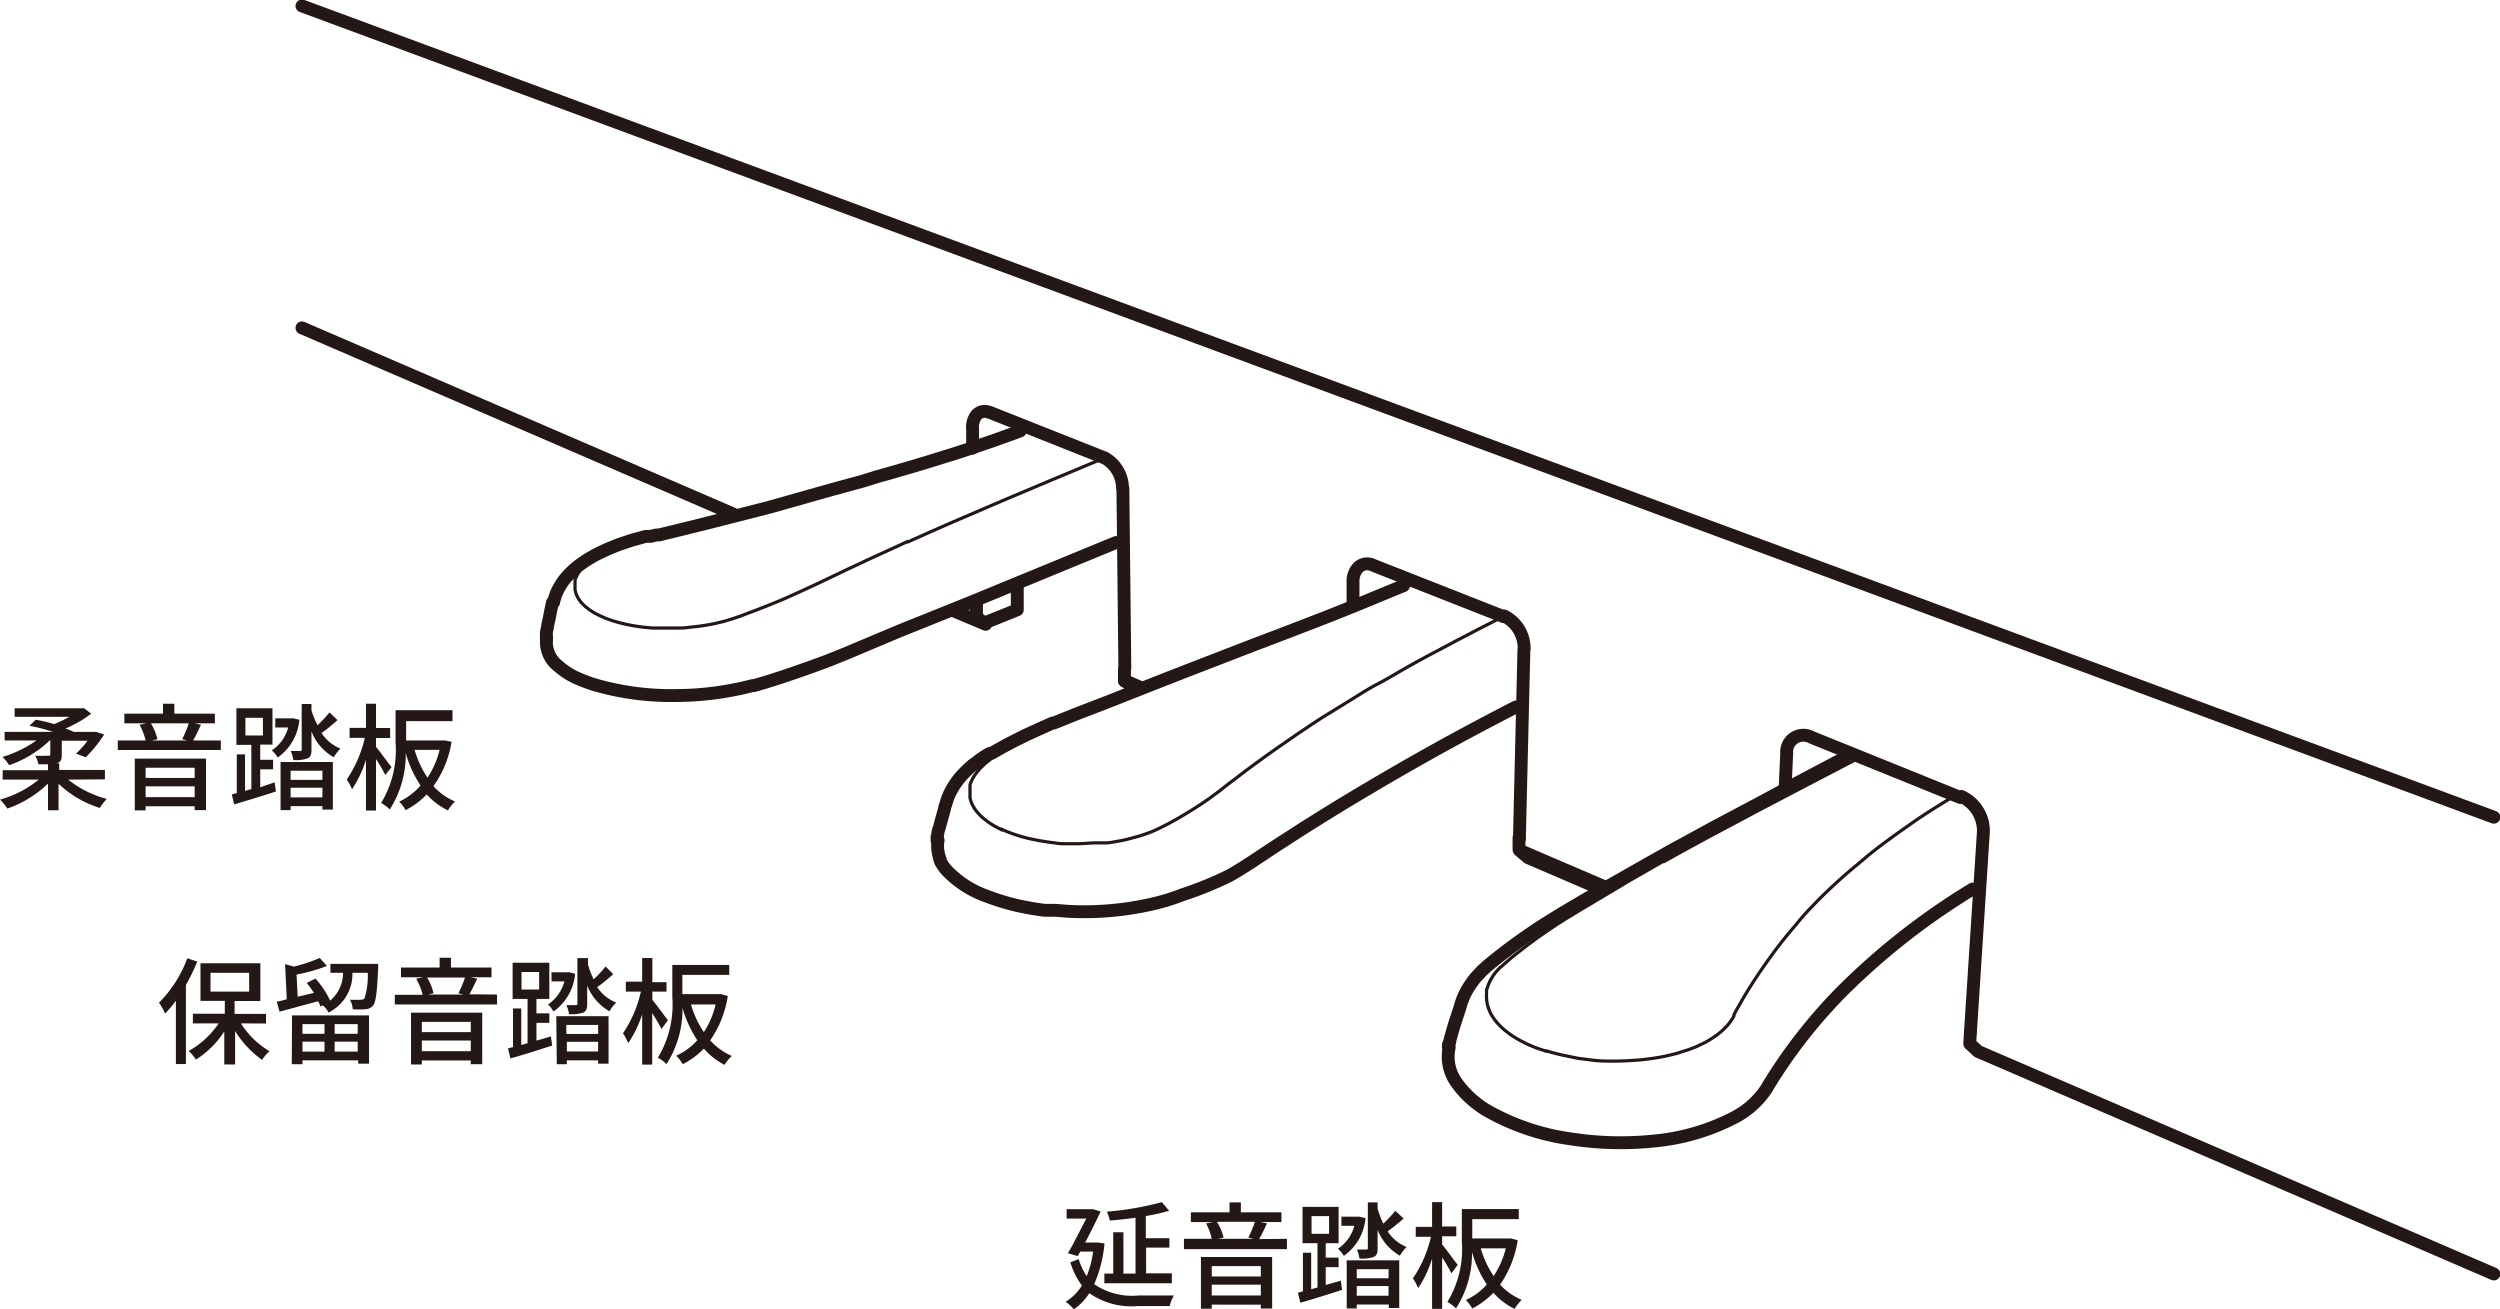 <svg id="レイヤー_1" data-name="レイヤー 1" xmlns="http://www.w3.org/2000/svg" width="68.48mm" height="35.86mm" viewBox="0 0 194.12 101.66"><defs><style>.cls-1,.cls-2{fill:none;stroke:#231815;stroke-linecap:round;stroke-linejoin:round;}.cls-2{stroke-width:0.25px;}.cls-3{fill:#231815;}</style></defs><path class="cls-1" d="M59.27,39.91,25.79,25.46m0-25L196,63.46m0,35.47L156,81.67" transform="translate(-2.35)"/><path class="cls-2" d="M81.8,33.49l-2.36.83-2.32.77-2.64.82-1.2.35-1.52.44-1.86.52-2.54.69-2.59.69c-.89.23-1.77.47-2.66.69-1.59.42-3.18.82-4.77,1.22L55.25,41l-2.11.52-.31.07-.14,0-.43.11-.56.15-.54.17-.49.18-.46.18-.3.13-.29.13-.53.27-.48.29a4.73,4.73,0,0,0-.43.31,3.87,3.87,0,0,0-.37.32,3.7,3.7,0,0,0-.28.28c-.08.11-.17.22-.24.33a2.21,2.21,0,0,0-.18.34A.87.87,0,0,0,47,45c0,.05,0,.11,0,.17a2,2,0,0,0,0,.34,1.51,1.51,0,0,0,0,.3,2,2,0,0,0,.09.33,1.68,1.68,0,0,0,.16.33,3.71,3.71,0,0,0,.23.32q.15.16.3.3l.32.25m0,0,.31.2a4.23,4.23,0,0,0,.47.25l.51.23.57.2.61.17.49.11c.43.09.87.16,1.3.21l.65.06.75,0c.45,0,.89,0,1.34,0q.39,0,.78-.06l.67-.07c.44-.06.87-.13,1.31-.22l.45-.11a3.74,3.74,0,0,0,.45-.12c.31-.09.63-.19.93-.3a3.39,3.39,0,0,0,.41-.15l.24-.09.32-.12.4-.15.56-.22c.56-.22,1.13-.45,1.69-.69l1-.45.44-.2.43-.2.71-.33.71-.34.7-.33.83-.4,1.39-.65c1.1-.52,2.2-1,3.3-1.52" transform="translate(-2.35)"/><path class="cls-1" d="M81.34,45.35l0,2m0,0-2.48,1m-1-15.11a1.57,1.57,0,0,1,.3-1,.86.86,0,0,1,1-.22M120.7,50.38a2.81,2.81,0,0,0-1.56-2.55m-41-.88v-.27M77.87,34.8l0-1.52m11.82,18.6-.15-13.94m-1.42-2.38L79.15,32m10.36,5.92a2.72,2.72,0,0,0-1.42-2.38m53,23A1.3,1.3,0,0,1,143,57.25M107.41,47l0-1.88m12.92,20,.35-14.66m-13.27-5.29a1.55,1.55,0,0,1,.41-1.11,1,1,0,0,1,1.14-.17m10.16,4-10.16-4m32,17.45.12-2.72m13.49,3.31L143,57.25m11.65,4.6a2.94,2.94,0,0,1,1.71,2.76m-1,15.45,1-15.45" transform="translate(-2.35)"/><path class="cls-1" d="M75.19,65.26a2.32,2.32,0,0,0,0,.87,2.07,2.07,0,0,0,.1.43c0,.07,0,.14.07.2l0,.1a.08.08,0,0,0,0,0v0h0a3.24,3.24,0,0,0,.52.75,7.92,7.92,0,0,0,3.14,2,17.53,17.53,0,0,0,2.74.8c.57.11,1.14.21,1.71.28h.07l.17,0,.42,0c.4,0,.81.06,1.22.08a23.56,23.56,0,0,0,6.43-.56,15.66,15.66,0,0,0,2.33-.71A28.14,28.14,0,0,0,97.81,68c1.22-.69,2.36-1.49,3.52-2.25l1.92-1.24c1.81-1.15,3.64-2.28,5.5-3.37,3.7-2.2,7.47-4.27,11.31-6.24" transform="translate(-2.35)"/><path class="cls-2" d="M122.4,81.63l-.57-.19c-.24-.08-.47-.18-.71-.28s-.33-.15-.49-.24a5.76,5.76,0,0,1-.6-.33,5.07,5.07,0,0,1-.54-.36,4.78,4.78,0,0,1-.42-.34,4,4,0,0,1-.36-.35,4.35,4.35,0,0,1-.34-.41,1.64,1.64,0,0,1-.14-.22.86.86,0,0,1-.1-.16,2.59,2.59,0,0,1-.17-.38,2.91,2.91,0,0,1-.12-.39,3.47,3.47,0,0,1-.06-.45,2.75,2.75,0,0,1,0-.4.88.88,0,0,1,0-.16c0-.08,0-.16.05-.23a1.87,1.87,0,0,0,.07-.22l.09-.22a2.82,2.82,0,0,1,.21-.38l.1-.17.12-.16a2.75,2.75,0,0,1,.22-.26A2.91,2.91,0,0,1,119,75l.16-.15.23-.2.17-.15.18-.15.3-.24.18-.14.19-.15.55-.43.38-.28.38-.28.39-.27.52-.36.67-.45c.19-.11.37-.23.55-.35l.7-.42.42-.26.56-.33.7-.42.84-.5,1.67-1,2.75-1.58M111.86,45.41c-.88.38-1.77.74-2.66,1.1l-.72.29-2,.78-2.4.94-1.84.7-5,1.92-1.61.62L94,52.4l-4.31,1.7-2.37.95-.68.27-.77.31-.35.14L85,56l-.68.29-.59.25-1.23.58c-.4.19-.79.39-1.18.6l-.3.17-.38.2-.22.13-.3.17-.28.18a2.68,2.68,0,0,0-.28.18l-.26.18-.24.19a2.11,2.11,0,0,0-.23.19l-.21.2-.2.19a1.63,1.63,0,0,1-.17.2l-.15.21a1.43,1.43,0,0,0-.14.2l-.12.21-.09.2-.08.21a1.6,1.6,0,0,0,0,.21,1.18,1.18,0,0,0,0,.2,1.48,1.48,0,0,0,0,.21,1.34,1.34,0,0,0,0,.2,1.49,1.49,0,0,0,0,.21,3,3,0,0,0,.12.4,3.72,3.72,0,0,0,.21.39,2,2,0,0,0,.28.37,3.15,3.15,0,0,0,.36.37l.43.34.25.16a2.26,2.26,0,0,0,.26.16l.28.15.29.15" transform="translate(-2.35)"/><path class="cls-1" d="M114.88,81.33A3.42,3.42,0,0,0,115.4,84a7.76,7.76,0,0,0,2.78,2.44,18.14,18.14,0,0,0,6.15,2,25.18,25.18,0,0,0,6.49.16A16.79,16.79,0,0,0,137,86.79a6.64,6.64,0,0,0,2.47-2.18l.05-.08h0s0,0,0,0l0,0a.56.56,0,0,1,.05-.08l.1-.17a3.45,3.45,0,0,1,.2-.32c.13-.22.27-.44.41-.65.28-.43.57-.86.86-1.27a40.57,40.57,0,0,1,4.18-5,54.1,54.1,0,0,1,10.2-8M78.17,47.9l0-.86M89.66,52v.88" transform="translate(-2.35)"/><path class="cls-2" d="M146.27,59.08c-4.43,2.31-10.37,5.38-14.73,7.83" transform="translate(-2.35)"/><path class="cls-1" d="M89,42.13l-11.18,4.6L72.18,49,68,50.76l-1.37.55c-1.19.45-2.39.87-3.59,1.27-.71.23-1.43.46-2.15.66l-.06,0h-.06a23.7,23.7,0,0,1-5.87.77,21.29,21.29,0,0,1-6-.73A11.57,11.57,0,0,1,47,52.59a5.84,5.84,0,0,1-1.32-.88,2.34,2.34,0,0,1-.89-2.13" transform="translate(-2.35)"/><path class="cls-2" d="M87.57,35.78c-4.4,1.84-10.37,4.33-14.72,6.3" transform="translate(-2.35)"/><path class="cls-1" d="M78.16,47.9l.72.58m0,0-2.37-1M121,66.6l-.68-.58m0,0,6.78,2.91m-.28.17L121,66.6M90.37,53.42l-.71-.58m0,0,1.34.58m-.33.13-.3-.13m65.55,28.2-.62-.57m.06-1-.06,1m-35-16,0,.93" transform="translate(-2.35)"/><path class="cls-2" d="M118.63,48.1l-1.6.82-1.59.83-1.54.82c-.69.36-1.37.73-2.05,1.11-.85.47-1.69,1-2.54,1.44s-1.68,1-2.52,1.51L105,55.73l-.75.49-1.25.84-1.24.86c-.71.49-1.41,1-2.11,1.51l-.62.46-.73.56-.56.42-.18.14-.19.15-.37.29c-.1.07-.2.16-.31.23l-.26.19a2.48,2.48,0,0,1-.26.19l-.54.37c-.31.2-.61.4-.93.59l-.44.27-.53.31-.23.12-.31.18-.48.25-.41.2-.34.16-.27.11-.38.14-.28.09a2.91,2.91,0,0,1-.39.12l-.7.19a8.33,8.33,0,0,1-.84.17q-.37.08-.75.12l-.33,0-.44,0c-.55,0-1.1.07-1.65.07h-.33l-.44,0c-.29,0-.58,0-.86-.06-.52-.06-1-.13-1.55-.24a11.35,11.35,0,0,1-1.42-.36c-.22-.07-.43-.14-.65-.23l-.28-.11-.31-.14M153.79,62c-1,.61-2,1.23-2.94,1.89s-1.75,1.23-2.59,1.87c-.42.32-.83.65-1.24,1s-.8.66-1.19,1c-.72.62-1.41,1.26-2.08,1.92-.31.31-.6.62-.9.93s-.7.76-1,1.15c-.68.78-1.33,1.59-1.94,2.43s-1,1.42-1.48,2.15c-.28.45-.56.89-.82,1.35s-.38.65-.56,1l-.06.12a.56.56,0,0,0,0,.08,1.62,1.62,0,0,1-.1.18l-.07.11-.06.09-.14.19a2.55,2.55,0,0,1-.26.3l-.33.32-.37.3-.42.28-.22.14-.31.17-.67.32c-.21.08-.42.17-.64.24l-.78.25q-.36.1-.72.18c-.28.07-.56.12-.85.17-.55.09-1.11.16-1.66.2s-1.15.07-1.73.07-1.23,0-1.84-.1l-.9-.11L124,82a13.35,13.35,0,0,1-1.54-.39" transform="translate(-2.35)"/><path class="cls-1" d="M115.78,78a5.54,5.54,0,0,1,.21-.57,5.6,5.6,0,0,1,.27-.55c.11-.18.22-.36.34-.53a5,5,0,0,1,.4-.51l.39-.42.43-.4.15-.12,0,0,.2-.17.23-.18.22-.18.87-.67c.56-.42,1.14-.83,1.72-1.23s1.21-.8,1.83-1.18l.27-.17.28-.17.89-.53,2.2-1.29L130.43,67m0,0,1.18-.66c.4-.23.79-.45,1.19-.66l2.4-1.31.56-.3.21-.11.56-.3,2.6-1.38L141.51,61l4.09-2.16M114.81,81.28c0-.1,0-.19.07-.29s.05-.21.08-.31l.18-.64.18-.6.33-1,.12-.38M45.33,46.78a5.31,5.31,0,0,1,.2-.68,5.75,5.75,0,0,1,.34-.65,4.44,4.44,0,0,1,.45-.62,6.25,6.25,0,0,1,.57-.58,5.85,5.85,0,0,1,.69-.54c.26-.19.54-.35.81-.51s.62-.32.94-.47.69-.29,1-.42l.86-.29c.3-.1.6-.18.91-.26l.2-.06.22-.05.14,0,.21,0,.46-.11.2,0,.39-.1.67-.16.65-.16,2.1-.52,4.78-1.22L67,38l2.35-.64L70.5,37l.58-.16.46-.13,1.38-.4,1.31-.39,1.29-.4,1.28-.4c1.6-.52,3.2-1.07,4.77-1.66M44.77,49.66l0-.24c0-.09,0-.18,0-.26s.07-.37.1-.56.07-.35.11-.52c.08-.43.17-.86.26-1.29M75.11,65.26a2.38,2.38,0,0,1,0-.26l.06-.26c0-.19.09-.38.14-.56s.09-.35.14-.52.17-.6.25-.9c0-.12.07-.24.1-.35m0,0a4.78,4.78,0,0,1,.27-.75,5.73,5.73,0,0,1,.41-.73,6.2,6.2,0,0,1,.54-.7c.21-.23.44-.45.67-.66s.22-.19.34-.27.23-.18.35-.27.34-.24.52-.35l.26-.16,0,0,.1,0,.07-.05.06,0,.14-.08.28-.16.34-.19.36-.2.72-.37.74-.37,1-.46,1-.45.14-.05.08,0,.25-.1.47-.19,1.1-.44,2.59-1c2.25-.89,4.5-1.78,6.75-2.65l3.13-1.21,1.43-.55.69-.26.28-.11.59-.22.44-.17.86-.33,2.28-.88c1.07-.42,2.15-.85,3.22-1.29s2-.83,3.06-1.26" transform="translate(-2.35)"/><path class="cls-3" d="M7.64,60.54a8.05,8.05,0,0,0,3,1.5,4,4,0,0,0-.55.7,8.2,8.2,0,0,1-3.2-1.88v2.06H6.07V60.85a8.66,8.66,0,0,1-3.16,1.94,4.65,4.65,0,0,0-.56-.7,8.19,8.19,0,0,0,3-1.55H2.55v-.73H6.07v-.46H5.33a3.18,3.18,0,0,0-.25-.67,9.06,9.06,0,0,0,1,0c.13,0,.17,0,.17-.13V57.5H6.2a8.55,8.55,0,0,1-3.15,1.92,2.81,2.81,0,0,0-.52-.64A9,9,0,0,0,5.17,57.5H2.7v-.67H6.45a14.35,14.35,0,0,0-1.82-.47l.48-.47a10.17,10.17,0,0,1,1.43.34,10.15,10.15,0,0,0,1.2-.57H3.48V55H8.7l.18,0,.54.42a8.65,8.65,0,0,1-2,1.15c.24.08.45.17.63.25L8,56.83H9.62l.17,0,.64.21A10.63,10.63,0,0,1,9,58.81l-.75-.29a7.07,7.07,0,0,0,.89-1h-2v1.1c0,.38-.09.56-.39.65l-.13,0h.32v.52h3.55v.73Z" transform="translate(-2.35)"/><path class="cls-3" d="M19.49,57.5v.74h-8V57.5h2.16a4.86,4.86,0,0,0-.47-1.22l.54-.11H12v-.75h3v-.77h.88v.77h3.15v.75H17.45l.5.11c-.21.44-.42.89-.61,1.22Zm-6.68,1.41h5.53v4h-.88v-.3H13.65v.32h-.84Zm.84.71v.79h3.81v-.79Zm3.81,2.28v-.84H13.65v.84Zm-3.4-5.73a4.47,4.47,0,0,1,.51,1.23l-.44.1h2.76l-.4-.1A8.55,8.55,0,0,0,17,56.17Z" transform="translate(-2.35)"/><path class="cls-3" d="M23.67,60.75l.1.71c-1.13.37-2.34.74-3.24,1l-.19-.77.39-.11v-3h.64v2.83l.49-.13V57.84H20.7V55h2.8v2.82h-.95V59h1v.74h-1v1.39ZM21.4,57.11h1.36V55.74H21.4Zm4.19-1.22a4,4,0,0,1-1.68,2.93,2.64,2.64,0,0,0-.46-.55,3.07,3.07,0,0,0,1.27-1.78h-1v-.71H25l.12,0Zm-1.46,3.28h4.06v3.7h-.81V62.6H24.91v.31h-.78Zm.78.68v.71h2.47v-.71Zm2.47,2.07v-.75H24.91v.75Zm1.17-6c-.4.36-.85.73-1.24,1a3.15,3.15,0,0,0,1.47,1.21,3.52,3.52,0,0,0-.52.67,3.9,3.9,0,0,1-1.73-2v1.41c0,.37-.06.57-.3.68a2.74,2.74,0,0,1-1.11.13,2.64,2.64,0,0,0-.2-.7c.32,0,.63,0,.72,0s.13,0,.13-.12V54.67h.76v.49A7.31,7.31,0,0,0,27,56.32a10.25,10.25,0,0,0,.93-1Z" transform="translate(-2.35)"/><path class="cls-3" d="M32.26,60.18a11.19,11.19,0,0,0-.72-1.24v4h-.78V59a8.9,8.9,0,0,1-1.08,2.29,4.23,4.23,0,0,0-.41-.76,9.48,9.48,0,0,0,1.4-3.23H29.49v-.78h1.27V54.65h.78v1.88h1.1v.78h-1.1V58c.26.29,1,1.33,1.21,1.57Zm5.15-2.58A8.16,8.16,0,0,1,36,61.05a4.77,4.77,0,0,0,1.68,1.19,3,3,0,0,0-.55.69,5.2,5.2,0,0,1-1.65-1.24,6.2,6.2,0,0,1-1.64,1.22,2.94,2.94,0,0,0-.5-.66A5,5,0,0,0,35,61a8.84,8.84,0,0,1-1.15-2.52,7.93,7.93,0,0,1-1.24,4.38,3,3,0,0,0-.67-.51,7.9,7.9,0,0,0,1.12-4.7v-2.5h4.42V56H33.88v1.5h2.87l.14,0Zm-2.87.63a7.47,7.47,0,0,0,1,2.16,6.84,6.84,0,0,0,.94-2.16Z" transform="translate(-2.35)"/><path class="cls-3" d="M17.66,74.67a16,16,0,0,1-.88,1.82v6.14H16V77.71a9.62,9.62,0,0,1-.84,1,4.5,4.5,0,0,0-.47-.85,9.57,9.57,0,0,0,2.2-3.45Zm3.39,4.8a6.62,6.62,0,0,0,2.22,2.16,3.67,3.67,0,0,0-.58.67,7.66,7.66,0,0,1-2.09-2.24v2.6h-.84V80.1a7.24,7.24,0,0,1-2.2,2.18,3.61,3.61,0,0,0-.57-.67,6.68,6.68,0,0,0,2.33-2.14h-2v-.75h2.48v-1H17.91V74.8h4.65v2.93h-2v1H23v.75ZM18.69,77h3V75.54h-3Z" transform="translate(-2.35)"/><path class="cls-3" d="M31.71,74.85v.33c-.09,1.91-.18,2.64-.4,2.91a.81.81,0,0,1-.58.28,6.57,6.57,0,0,1-1,0,1.63,1.63,0,0,0-.22-.74,7.85,7.85,0,0,0,.85,0,.34.34,0,0,0,.28-.09,5.73,5.73,0,0,0,.26-2H29.71a3.34,3.34,0,0,1-1.86,3.09,1.79,1.79,0,0,0-.44-.56l-.18.09a3.43,3.43,0,0,0-.18-.41l-3,.81-.22-.79c.23,0,.49-.11.78-.17l-.13-2.73.69.19a12.69,12.69,0,0,0,2-.67l.56.62a13.31,13.31,0,0,1-2.36.67l.09,1.72,1.26-.3c-.18-.27-.37-.54-.56-.77l.68-.34a6.88,6.88,0,0,1,1.14,1.71,2.81,2.81,0,0,0,1-2.16H28v-.69Zm-6.69,4H31V82.6h-.84v-.26H25.83v.3H25Zm.81.68v.75h1.71v-.75Zm1.71,2.13v-.77H25.83v.77Zm2.58-2.13H28.33v.75h1.79Zm0,2.13v-.77H28.33v.77Z" transform="translate(-2.35)"/><path class="cls-3" d="M40.94,77.23V78H33v-.75h2.16A4.65,4.65,0,0,0,34.66,76l.54-.11H33.48v-.76h3v-.76h.88v.76h3.15v.76H38.9l.5.11c-.21.44-.42.89-.61,1.21Zm-6.68,1.41h5.53v4H38.9v-.29H35.1v.31h-.84Zm.84.71v.8h3.8v-.8Zm3.8,2.28V80.8H35.1v.83Zm-3.39-5.72a4.2,4.2,0,0,1,.5,1.22l-.43.1h2.76l-.4-.1a8.42,8.42,0,0,0,.51-1.22Z" transform="translate(-2.35)"/><path class="cls-3" d="M45.12,80.48l.1.71c-1.13.37-2.34.75-3.24,1l-.19-.78.39-.1v-3h.64v2.84l.49-.14V77.57H42.15V74.76H45v2.81H44v1.12h1v.74H44v1.38Zm-2.28-3.64h1.37V75.48H42.84ZM47,75.62a4,4,0,0,1-1.68,2.93A2.36,2.36,0,0,0,44.9,78a3.13,3.13,0,0,0,1.27-1.79h-1v-.71h1.27l.12,0Zm-1.46,3.29h4.06V82.6h-.81v-.26H46.36v.3h-.78Zm.78.68v.7h2.47v-.7Zm2.47,2.06V80.9H46.36v.75Zm1.17-6c-.4.36-.85.74-1.24,1a3.07,3.07,0,0,0,1.47,1.2,3.22,3.22,0,0,0-.52.68,4,4,0,0,1-1.73-2v1.41c0,.37-.06.57-.3.69a2.77,2.77,0,0,1-1.11.12,2.43,2.43,0,0,0-.21-.7c.33,0,.64,0,.73,0s.13,0,.13-.12V74.4H48v.49a7,7,0,0,0,.44,1.16,8.3,8.3,0,0,0,.93-1Z" transform="translate(-2.35)"/><path class="cls-3" d="M53.71,79.91c-.15-.3-.44-.81-.72-1.24v4h-.78v-3.9A8.9,8.9,0,0,1,51.13,81a4.6,4.6,0,0,0-.41-.76A9.39,9.39,0,0,0,52.11,77H50.94v-.77h1.27V74.39H53v1.88h1.1V77H53v.64c.26.3,1,1.33,1.21,1.58Zm5.15-2.57a8.22,8.22,0,0,1-1.37,3.45A4.9,4.9,0,0,0,59.17,82a3.13,3.13,0,0,0-.56.69A5.43,5.43,0,0,1,57,81.43a6.16,6.16,0,0,1-1.64,1.21,2.92,2.92,0,0,0-.51-.66,4.86,4.86,0,0,0,1.64-1.2,9,9,0,0,1-1.15-2.52,7.87,7.87,0,0,1-1.24,4.37,3.34,3.34,0,0,0-.67-.5,7.92,7.92,0,0,0,1.12-4.7v-2.5h4.42v.77H55.33v1.5H58.2l.14,0ZM56,78a7.54,7.54,0,0,0,1,2.15A6.68,6.68,0,0,0,57.91,78Z" transform="translate(-2.35)"/><path class="cls-3" d="M88.11,96.56a10,10,0,0,1-.8,3.16,5.2,5.2,0,0,0,3.43.88c.43,0,2.22,0,2.76,0a3.13,3.13,0,0,0-.33.82H90.71a5.71,5.71,0,0,1-3.78-1,4.11,4.11,0,0,1-1.2,1.25,3.84,3.84,0,0,0-.63-.58,4.09,4.09,0,0,0,1.26-1.26,5.77,5.77,0,0,1-.9-1.81l.65-.24a4.91,4.91,0,0,0,.62,1.32,8,8,0,0,0,.5-1.91h-1l-.2.35-.76-.22c.49-.84,1-1.89,1.43-2.69H85.17v-.73H87.1l.14,0,.57.18c-.32.69-.76,1.57-1.2,2.41h.85l.16,0Zm2.41-2c-.67.1-1.35.17-2,.22a2.55,2.55,0,0,0-.23-.69,23.17,23.17,0,0,0,4.27-.74l.57.67a14,14,0,0,1-1.81.41v1.72h1.83v.73H91.34v2h2v.77H88.1V98.9h.69V95.69h.79V98.9h.94Z" transform="translate(-2.35)"/><path class="cls-3" d="M102.28,96.2V97h-8V96.2h2.16A4.86,4.86,0,0,0,96,95l.54-.1H94.82v-.76h3v-.77h.88v.77h3.15v.76h-1.62l.5.1c-.21.45-.42.9-.61,1.22ZM95.6,97.61h5.53v4h-.88v-.3H96.44v.32H95.6Zm.84.71v.8h3.81v-.8Zm3.81,2.28v-.84H96.44v.84Zm-3.4-5.72a4.42,4.42,0,0,1,.51,1.22l-.44.1h2.76l-.4-.1a8.42,8.42,0,0,0,.51-1.22Z" transform="translate(-2.35)"/><path class="cls-3" d="M106.46,99.45l.1.71c-1.13.37-2.34.75-3.24,1l-.19-.78.39-.1v-3h.64v2.83l.49-.13V96.54h-1.16V93.72h2.8v2.82h-1v1.12h1v.74h-1v1.38Zm-2.27-3.64h1.36V94.44h-1.36Zm4.19-1.22a4,4,0,0,1-1.68,2.93,2.64,2.64,0,0,0-.46-.55,3.07,3.07,0,0,0,1.27-1.78h-1v-.71h1.27l.12,0Zm-1.46,3.28H111v3.7h-.81v-.27H107.7v.31h-.78Zm.78.69v.7h2.47v-.7Zm2.47,2.06v-.75H107.7v.75Zm1.17-6a15.5,15.5,0,0,1-1.24,1,3.09,3.09,0,0,0,1.47,1.21,3.3,3.3,0,0,0-.52.68,4,4,0,0,1-1.73-2v1.41c0,.37-.06.57-.3.69a3,3,0,0,1-1.11.12,2.75,2.75,0,0,0-.2-.7c.32,0,.63,0,.72,0s.13,0,.13-.12V93.37h.76v.49a7.31,7.31,0,0,0,.44,1.16,9.17,9.17,0,0,0,.93-1Z" transform="translate(-2.35)"/><path class="cls-3" d="M115.05,98.88a12.18,12.18,0,0,0-.72-1.24v4h-.78v-3.9a8.9,8.9,0,0,1-1.08,2.29,4.23,4.23,0,0,0-.41-.76,9.39,9.39,0,0,0,1.4-3.23h-1.18v-.77h1.27V93.35h.78v1.89h1.1V96h-1.1v.64c.26.3,1,1.33,1.21,1.58Zm5.15-2.57a8.27,8.27,0,0,1-1.37,3.45,4.87,4.87,0,0,0,1.68,1.18,3.09,3.09,0,0,0-.55.7,5.23,5.23,0,0,1-1.65-1.25,6.2,6.2,0,0,1-1.64,1.22,3.19,3.19,0,0,0-.5-.66,4.92,4.92,0,0,0,1.63-1.2,9,9,0,0,1-1.15-2.52,7.89,7.89,0,0,1-1.24,4.37,3.34,3.34,0,0,0-.67-.5,7.92,7.92,0,0,0,1.12-4.7V93.89h4.42v.78h-3.61v1.5h2.87l.14,0Zm-2.87.63a7.54,7.54,0,0,0,1,2.15,6.68,6.68,0,0,0,.94-2.15Z" transform="translate(-2.35)"/></svg>